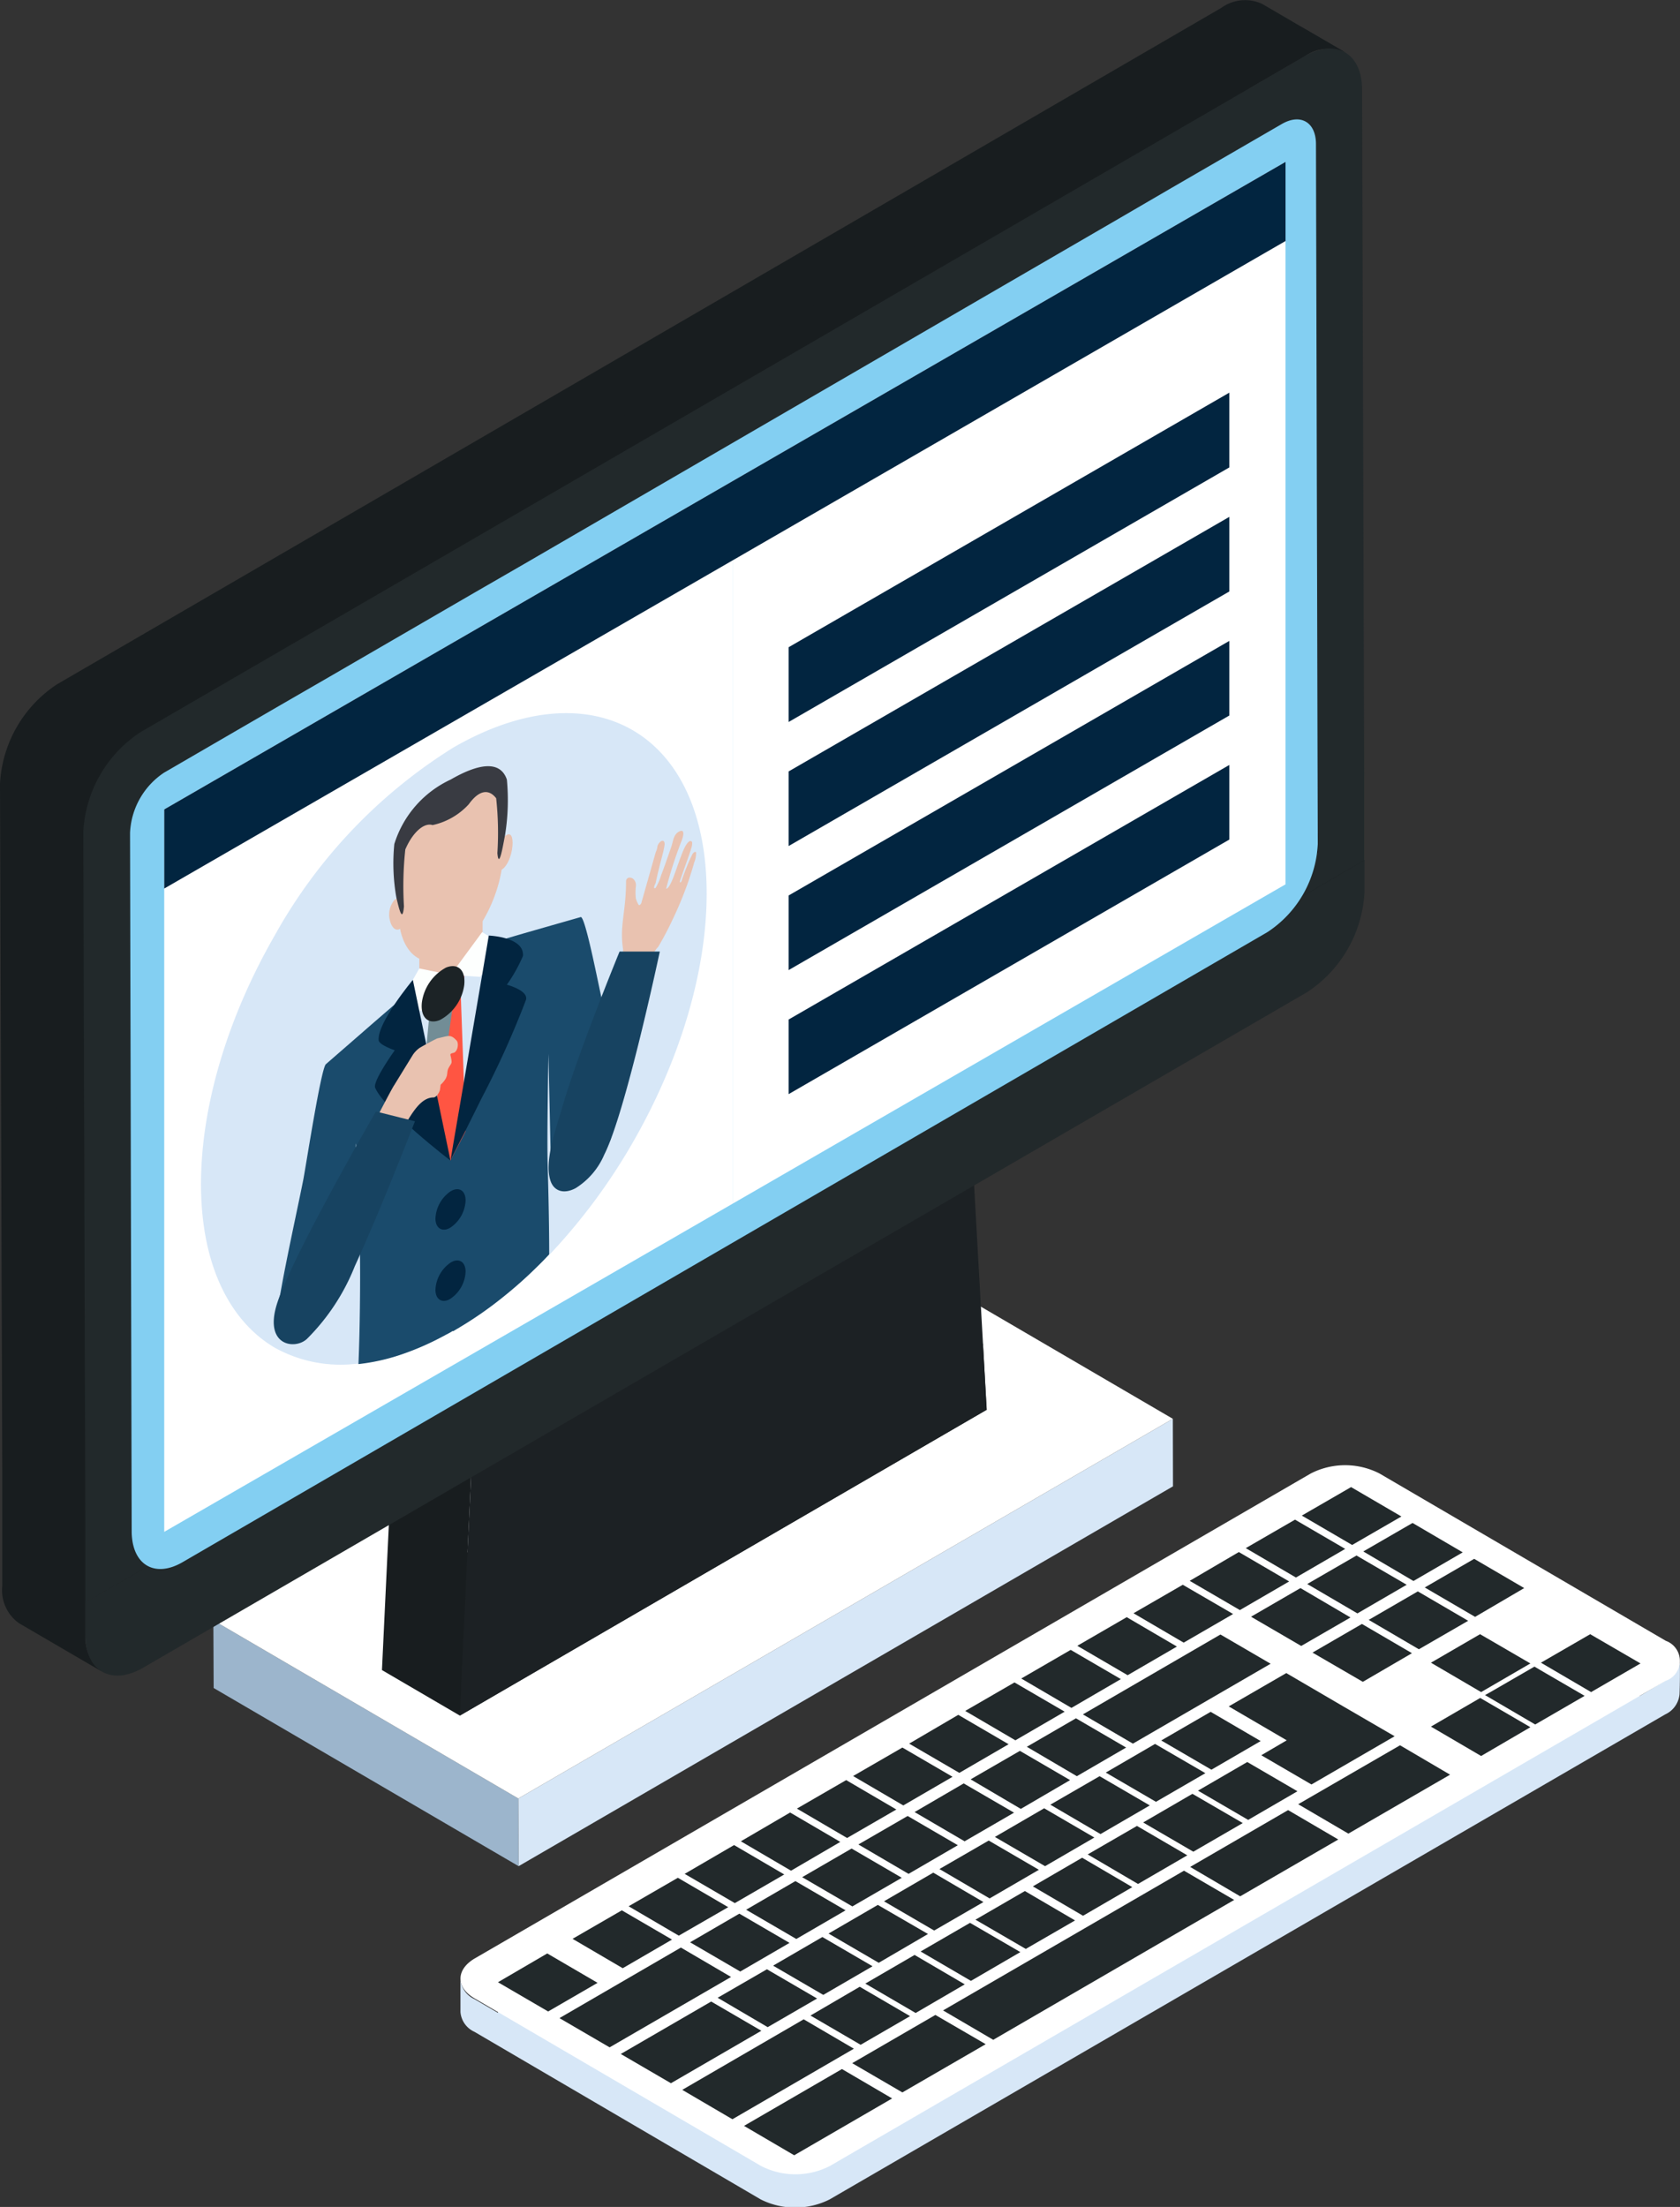 <svg xmlns="http://www.w3.org/2000/svg" viewBox="0 0 111.5 146.42"><rect x="0" y="0" width="111.5" height="146.42" fill="#333333" stroke="none"/><defs><style>.a{fill:#d7e7f7;}.b{fill:#fff;}.c{fill:#22292b;}.d{isolation:isolate;}.e{fill:#9cb5cc;}.f{fill:#181d1f;}.g{fill:#1c2124;}.h{fill:#83cff2;}.i{fill:#022540;}.j{fill:#e9c2b0;}.k{fill:#f02222;}.l{fill:#f04646;}.m{fill:#393b42;}.n{fill:#fdfffe;}.o{fill:#1a4b6c;}.p{fill:#ff5542;}.q{fill:#728d96;}.r{fill:#1c2326;}.s{fill:#174361;}</style></defs><title>screen</title><path class="a" d="M134.59,112.18a1.59,1.59,0,0,1-1,1.34l-1.66,1v-2.13l-3.33-1.94-3.27,1.89,1.87,1.1,1.41-.82,1.45.86-1.4.81-3.33-2v.12l-1.59-.93a5.45,5.45,0,0,0-.58-1.35l1.07-.61v-2.18l-3.33-1.94-.75.43V105L116.85,103l-.75.43v-.86l-3.33-2-3.27,1.89v.53l-.45-.26-3.27,1.89v.53l-.46-.26-3.27,1.9v.52l-.47-.26L98.33,109v.53l-.45-.27-3.28,1.9v.53l-.46-.26-3.27,1.9v.52l-.45-.26-3.27,1.89V116l-.46-.27-3.27,1.91v.52l-.46-.26-3.27,1.9v.52l-.45-.26L76,122v.53l-.46-.27-3.27,1.91v.52l-.45-.27-3.27,1.91v.52l-.45-.26-3.27,1.9h0V129l-.46-.26-3.26,1.89v2l-1.68-1-3.28,1.91v2l-1.56-.91a1.6,1.6,0,0,1-.93-1.31v2.17a1.58,1.58,0,0,0,.93,1.31l19,11.12a5.1,5.1,0,0,0,4.57,0l55.46-32.18a1.64,1.64,0,0,0,.95-1.34C134.6,113.63,134.6,112.91,134.59,112.18Z" transform="translate(-23.1 -2)"/><path class="b" d="M133.66,110.86l-19-11.1a5,5,0,0,0-4.57,0L54.61,131.93c-1.26.74-1.27,1.93,0,2.66l19,11.11a5,5,0,0,0,4.57,0l55.46-32.18A1.41,1.41,0,0,0,133.66,110.86Z" transform="translate(-23.1 -2)"/><polygon class="c" points="89.67 98.66 93.01 100.61 89.74 102.5 86.4 100.55 89.67 98.66"/><polygon class="c" points="85.95 100.82 89.28 102.76 86.01 104.66 82.68 102.71 85.95 100.82"/><polygon class="c" points="82.22 102.97 85.56 104.92 82.29 106.82 78.96 104.88 82.22 102.97"/><polygon class="c" points="90.03 103.2 93.36 105.14 90.09 107.04 86.76 105.09 90.03 103.2"/><polygon class="c" points="97.84 103.42 101.16 105.36 97.9 107.27 94.56 105.32 97.84 103.42"/><polygon class="c" points="78.5 105.14 81.84 107.08 78.56 108.98 75.23 107.03 78.5 105.14"/><polygon class="c" points="94.1 105.58 97.44 107.53 94.17 109.42 90.84 107.47 94.1 105.58"/><polygon class="c" points="74.78 107.29 78.11 109.24 74.84 111.14 71.5 109.19 74.78 107.29"/><polygon class="c" points="90.39 107.74 93.71 109.68 90.45 111.58 87.11 109.64 90.39 107.74"/><polygon class="c" points="71.06 109.46 74.39 111.4 71.11 113.31 67.78 111.36 71.06 109.46"/><polygon class="c" points="81 108.44 84.33 110.38 75.19 115.68 71.87 113.74 81 108.44"/><polygon class="c" points="63.6 113.77 66.94 115.72 63.67 117.62 60.34 115.68 63.6 113.77"/><polygon class="c" points="71.41 114 74.74 115.94 71.47 117.84 68.15 115.89 71.41 114"/><polygon class="c" points="85.37 111 89.22 113.25 91.44 114.54 92.56 115.19 87.04 118.39 83.71 116.45 85.4 115.46 81.55 113.21 85.37 111"/><polygon class="c" points="59.89 115.94 63.22 117.88 59.95 119.78 56.62 117.83 59.89 115.94"/><polygon class="c" points="67.69 116.16 71.02 118.1 67.75 120.01 64.42 118.05 67.69 116.16"/><polygon class="c" points="72.98 117.84 76.31 119.78 73.04 121.68 69.71 119.73 72.98 117.84"/><polygon class="c" points="56.16 118.1 59.49 120.05 56.22 121.94 52.89 119.99 56.16 118.1"/><polygon class="c" points="63.96 118.32 67.3 120.26 64.02 122.16 60.7 120.22 63.96 118.32"/><polygon class="c" points="69.3 119.97 72.63 121.91 69.36 123.81 66.03 121.87 69.3 119.97"/><polygon class="c" points="52.44 120.25 55.77 122.2 52.5 124.11 49.17 122.16 52.44 120.25"/><polygon class="c" points="60.24 120.48 63.57 122.42 60.3 124.32 56.97 122.37 60.24 120.48"/><polygon class="c" points="85.49 120.09 88.82 122.04 82.31 125.81 78.99 123.86 85.49 120.09"/><polygon class="c" points="65.62 122.11 68.95 124.05 65.68 125.95 62.35 124 65.62 122.11"/><polygon class="c" points="48.72 122.41 52.05 124.36 48.77 126.26 45.44 124.32 48.72 122.41"/><polygon class="c" points="56.52 122.64 59.85 124.58 56.57 126.48 53.24 124.54 56.52 122.64"/><polygon class="c" points="61.94 124.24 65.27 126.19 62 128.08 58.67 126.14 61.94 124.24"/><polygon class="c" points="44.99 124.58 48.33 126.53 45.05 128.42 41.72 126.47 44.99 124.58"/><polygon class="c" points="52.79 124.8 56.12 126.74 52.85 128.64 49.52 126.7 52.79 124.8"/><polygon class="c" points="58.26 126.38 61.59 128.31 58.32 130.22 54.99 128.28 58.26 126.38"/><polygon class="c" points="41.27 126.74 44.6 128.68 41.33 130.58 38 128.63 41.27 126.74"/><polygon class="c" points="49.07 126.96 52.4 128.9 49.13 130.8 45.8 128.86 49.07 126.96"/><polygon class="c" points="54.58 128.51 57.91 130.45 54.64 132.35 51.31 130.41 54.58 128.51"/><polygon class="c" points="36.32 129.6 39.66 131.55 36.38 133.45 33.05 131.51 36.32 129.6"/><polygon class="c" points="50.9 130.65 54.23 132.59 50.95 134.49 47.63 132.54 50.9 130.65"/><polygon class="c" points="78.58 124.11 81.91 126.05 65.92 135.33 62.59 133.38 78.58 124.11"/><polygon class="c" points="45.19 129.21 48.52 131.16 40.46 135.83 37.13 133.89 45.19 129.21"/><polygon class="c" points="47.2 132.79 50.53 134.73 44.53 138.21 41.2 136.27 47.2 132.79"/><polygon class="c" points="62.08 133.68 65.42 135.62 59.89 138.82 56.56 136.88 62.08 133.68"/><polygon class="c" points="55.88 137.27 59.21 139.22 52.71 142.99 49.38 141.04 55.88 137.27"/><polygon class="c" points="93.75 101.04 97.08 102.99 93.81 104.89 90.48 102.93 93.75 101.04"/><polygon class="c" points="86.31 105.36 89.63 107.31 86.36 109.2 83.03 107.26 86.31 105.36"/><polygon class="c" points="105.54 108.42 108.88 110.36 105.6 112.26 102.27 110.31 105.54 108.42"/><polygon class="c" points="101.84 110.57 102.28 110.83 105.17 112.51 101.89 114.41 98.56 112.46 98.9 112.27 101.84 110.57"/><polygon class="c" points="98.23 108.42 98.68 108.68 101.57 110.36 98.3 112.26 94.97 110.31 95.3 110.12 98.23 108.42"/><polygon class="c" points="67.33 111.62 70.66 113.56 67.39 115.46 64.06 113.51 67.33 111.62"/><polygon class="c" points="98.24 112.65 101.57 114.59 98.3 116.5 94.97 114.55 98.24 112.65"/><polygon class="c" points="80.35 113.57 83.67 115.51 80.4 117.41 77.07 115.47 80.35 113.57"/><polygon class="c" points="76.66 115.7 80 117.64 76.72 119.54 73.39 117.6 76.66 115.7"/><polygon class="c" points="92.92 115.79 96.24 117.74 89.49 121.65 86.16 119.7 92.92 115.79"/><polygon class="c" points="57.06 131.81 60.4 133.76 57.12 135.66 53.79 133.72 57.06 131.81 57.06 131.81"/><polygon class="c" points="57.43 131.6 60.7 129.7 64.03 131.65 60.77 133.55 57.43 131.6 57.43 131.6"/><polygon class="c" points="61.1 129.47 64.38 127.57 67.72 129.51 64.44 131.42 61.1 129.47 61.1 129.47"/><polygon class="c" points="64.74 127.36 68.02 125.46 71.35 127.41 68.08 129.3 64.74 127.36 64.74 127.36"/><polygon class="c" points="68.55 125.15 71.82 123.25 75.15 125.2 71.88 127.1 68.55 125.15 68.55 125.15"/><polygon class="c" points="72.19 123.03 75.46 121.14 78.8 123.09 75.53 124.99 72.19 123.03 72.19 123.03"/><polygon class="c" points="75.87 120.91 79.14 119.01 82.48 120.95 79.2 122.85 75.87 120.91 75.87 120.91"/><polygon class="c" points="79.51 118.8 82.78 116.9 86.11 118.84 82.84 120.74 79.51 118.8 79.51 118.8"/><polygon class="c" points="45.28 138.65 53.34 133.97 56.67 135.92 48.61 140.6 45.28 138.65 45.28 138.65"/><g class="d"><polygon class="e" points="14.16 107.5 14.18 111.99 34.42 123.81 34.4 119.32 14.16 107.5"/><polygon class="a" points="34.4 119.32 34.42 123.81 77.85 98.61 77.84 94.13 34.4 119.32"/><polygon class="b" points="14.16 107.5 34.4 119.32 77.84 94.13 57.6 82.31 14.16 107.5"/></g><polygon class="f" points="59.36 73.46 64.54 76.48 31.37 95.72 31.03 102.99 60.07 86.14 65.24 89.16 65.49 93.53 30.52 113.82 25.35 110.8 25.57 106.15 26.21 92.7 59.36 73.46"/><polygon class="g" points="65.24 89.16 65.24 89.16 64.53 76.48 31.37 95.72 30.73 109.17 30.52 113.82 65.48 93.53 65.24 89.16"/><path class="f" d="M48,97.27,28.76,108.33v2.12a2.67,2.67,0,0,0,1.12,2.46l-5.52-3.22a2.68,2.68,0,0,1-1.11-2.46v-4.84l0-2.85L23.1,54a8.42,8.42,0,0,1,3.8-6.61L104.16,2.52a2.69,2.69,0,0,1,2.71-.26l5.52,3.22a2.67,2.67,0,0,0-2.71.26L106,7.87l3.77,2.21a1.61,1.61,0,0,1,.67,1.47l.14,45.74,3.08,1.79L83.4,76.75Z" transform="translate(-23.1 -2)"/><path class="f" d="M110.58,57.29l-.14-45.74a1.61,1.61,0,0,0-.67-1.47L106,7.87l3.68-2.13a2.67,2.67,0,0,1,2.71-.26l-2.7-1.57a3.14,3.14,0,0,0-1.83.49L30.59,49.22a8.44,8.44,0,0,0-3.8,6.62l.14,45.58v7.69a2.7,2.7,0,0,0,1.12,2.46c.39.22.78.46,1.18.68h0a3.21,3.21,0,0,1-.48-1.81v-2.12L48,97.27,83.4,76.75l30.26-17.67Z" transform="translate(-23.1 -2)"/><path class="c" d="M109.67,5.74c2.11-1.21,3.82-.22,3.83,2.2l.14,45.57v5.57L28.76,108.33v-5.56l-.13-45.59a8.42,8.42,0,0,1,3.8-6.61Zm-77.85,98.5,78.76-45.69-.15-47c0-1.45-1-2-2.28-1.31L34,53.27a5,5,0,0,0-2.27,4l.14,47Z" transform="translate(-23.1 -2)"/><path class="c" d="M28.76,108.33v2.12c0,2.42,1.73,3.41,3.83,2.2l77.27-44.83a8.47,8.47,0,0,0,3.8-6.61V59.08Z" transform="translate(-23.1 -2)"/><path class="h" d="M110.56,58a7.41,7.41,0,0,1-3.34,5.84l-72,41.8c-1.84,1.07-3.35.19-3.38-2l-.11-46.38a5.06,5.06,0,0,1,2.26-4l4.84-2.81,2.88-1.67L45,46.88l9.57-5.55,3.31-1.91L88.4,21.7l8.91-5.17,3.52-2.05,7.32-4.24c1.26-.74,2.29-.14,2.29,1.32Z" transform="translate(-23.1 -2)"/><polygon class="b" points="10.9 53.7 10.9 101.63 48.62 79.86 48.62 31.92 10.9 53.7"/><polygon class="b" points="85.32 10.74 48.62 31.92 48.62 79.86 85.32 58.67 85.32 10.74"/><polygon class="i" points="85.32 10.74 48.62 31.92 10.9 53.7 10.9 58.95 48.62 37.18 85.32 15.99 85.32 10.74"/><polygon class="i" points="81.59 31.01 52.34 47.9 52.34 42.94 81.59 26.05 81.59 31.01"/><polygon class="i" points="81.59 39.24 52.34 56.13 52.34 51.18 81.59 34.29 81.59 39.24"/><polygon class="i" points="81.59 47.47 52.34 64.36 52.34 59.41 81.59 42.52 81.59 47.47"/><polygon class="i" points="81.59 55.7 52.34 72.59 52.34 67.64 81.59 50.75 81.59 55.7"/><path class="a" d="M70,61.28c0,5.35-1.88,11.27-4.91,16.53a39.35,39.35,0,0,1-5.48,7.39l-.05,0c-.26.28-.53.56-.8.82a28.7,28.7,0,0,1-2.36,2.09,25.07,25.07,0,0,1-3,2.06l-.2.12s0,0-.06,0l-.11.07-.45.24a18.22,18.22,0,0,1-2.68,1.19,13.4,13.4,0,0,1-3,.69l-.16,0a9,9,0,0,1-5.39-1.06c-3-1.76-4.91-5.51-4.91-10.86s1.88-11.27,4.91-16.53A34.36,34.36,0,0,1,53.18,51.6C62.44,46.26,70,50.59,70,61.28Z" transform="translate(-23.1 -2)"/><polygon class="j" points="32.03 64.92 27.83 67.35 27.83 63.08 32.03 60.65 32.03 64.92"/><path class="a" d="M55.13,65.44v9.37L54,77c-.09.2-.19.38-.28.55l-2.8,1.61V67.87Z" transform="translate(-23.1 -2)"/><path class="k" d="M53.83,66.64l-.82,0v1.68a.92.92,0,0,0,.14-.14l.51-.81.17-.26C53.93,67,53.93,66.68,53.83,66.64Z" transform="translate(-23.1 -2)"/><path class="l" d="M52.19,67.58c-.1.16-.1.48,0,.52l.17.07.51.2a.17.17,0,0,0,.14,0V66.68Z" transform="translate(-23.1 -2)"/><path class="j" d="M56.51,58.37c0,2.73-1.56,5.85-3.49,7s-3.48-.2-3.48-2.93.2-5.92,3.48-7.82C56.51,52.57,56.51,55.64,56.51,58.37Z" transform="translate(-23.1 -2)"/><path class="j" d="M50,62.22a1.5,1.5,0,0,1-.3,1.36c-.28.25-.6,0-.72-.51a1.5,1.5,0,0,1,.3-1.36C49.55,61.46,49.88,61.7,50,62.22Z" transform="translate(-23.1 -2)"/><path class="j" d="M56.06,58.71c-.12.66,0,1.12.3,1s.61-.69.72-1.34,0-1.12-.3-1S56.18,58.06,56.06,58.71Z" transform="translate(-23.1 -2)"/><path class="m" d="M56.74,53.72c-.46-1.35-2-1-3.73,0A7,7,0,0,0,49.27,58a13.08,13.08,0,0,0,.14,3.57c.09.32.39,1.88.5.56A22.58,22.58,0,0,1,50,58.36c.46-1.09,1.22-1.81,1.81-1.62a4.57,4.57,0,0,0,2.4-1.38c.72-1,1.36-1,1.82-.4a21.13,21.13,0,0,1,.08,3.64c.11,1.2.41-.72.5-1.14A14.52,14.52,0,0,0,56.74,53.72Z" transform="translate(-23.1 -2)"/><polygon class="n" points="27.98 67.04 26.09 67.32 27.83 64.25 29.92 64.68 27.98 67.04"/><polygon class="n" points="31.85 64.81 33.73 62.91 32 61.84 29.91 64.68 31.85 64.81"/><path class="o" d="M63.14,68.73c-.25-1-1.16-5.85-1.49-5.89l-2.38.68h0c-.87.25-2.07.59-3.08.9L53,78.77l-2.81-10.9c-1,.86-2.22,1.91-3.1,2.68h0l-2.37,2.06c-.33.41-1.25,6.34-1.48,7.6-.46,2.36-2,9.16-1.75,9.74.12.29,4.92-7.27,5.07-8.54l.17-3.55.18,1.32S47,84.7,47,86.5c0,.48,0,3.45-.11,6a13.4,13.4,0,0,0,3-.69,18.22,18.22,0,0,0,2.68-1.19l.45-.24.11-.07s0,0,.06,0l.2-.12a25.07,25.07,0,0,0,3-2.06,28.7,28.7,0,0,0,2.36-2.09c.27-.26.54-.54.8-.82,0-2.53-.09-5.45-.1-5.91-.06-1.74.05-7.39.05-7.39v0l.18,8.22c.16,1.1,2.61.38,3.93-2.51C64,76.74,63.58,70.57,63.14,68.73Z" transform="translate(-23.1 -2)"/><path class="p" d="M53.89,73.81l-.23-6.4-.51.81a.92.92,0,0,1-.14.14h0a.17.17,0,0,1-.14,0l-.51-.2L52,77.69,53,79h0c0-.06.31-.59.71-1.38.09-.17.19-.35.28-.55Z" transform="translate(-23.1 -2)"/><path class="i" d="M48,74.17c-.19-.42,1.3-2.49,1.3-2.49s-1.05-.35-1.07-.67c-.1-1.16,2.27-4,2.27-4L53,79S48.65,75.67,48,74.17Z" transform="translate(-23.1 -2)"/><path class="i" d="M58,68.36a60.35,60.35,0,0,1-2.91,6.45L54,77c-.09.2-.19.38-.28.55-.4.79-.67,1.32-.71,1.38h0l.18-1.08.7-4.08,1.24-7.27.41-2.43s2.37.08,2.27,1.35a10.31,10.31,0,0,1-1.07,1.91S58.23,67.72,58,68.36Z" transform="translate(-23.1 -2)"/><polygon class="q" points="29.34 71.77 28.03 72.31 28.64 65.81 30.28 65.14 29.34 71.77"/><path class="r" d="M53.91,67.36c.11-1-.42-1.48-1.2-1.17A3.1,3.1,0,0,0,51.1,68.5c-.11,1,.42,1.49,1.2,1.17A3.1,3.1,0,0,0,53.91,67.36Z" transform="translate(-23.1 -2)"/><path class="j" d="M49.26,74l1.23-2a1.77,1.77,0,0,1,.46-.48c.39-.23,1.09-.6,1.18-.63.74-.16.86-.3,1.27.14.17.18.08.75-.2.82s-.21.07-.15.4,0,.28-.17.59,0,.48-.3.87-.2.08-.27.51c0,.21-.25.59-.44.59-.71,0-1.23.74-1.68,1.47a14.88,14.88,0,0,1-1.29,2.24l-1.5-1S49.1,74.21,49.26,74Z" transform="translate(-23.1 -2)"/><path class="s" d="M50.64,76.39l-2.59-.65s-5.59,9.64-6.57,12.77c-.88,2.8,1.22,3.06,2,2.31A14.17,14.17,0,0,0,46.65,86C48.46,82.05,50.64,76.39,50.64,76.39Z" transform="translate(-23.1 -2)"/><path class="j" d="M66.73,58.16s0,.15-.11.38l-.89,3.14a2,2,0,0,0-.06.22c-.06.12-.12.16-.16.15s-.19-.33-.21-.45a3.52,3.52,0,0,1,0-.78.56.56,0,0,0-.1-.43.38.38,0,0,0-.38-.16.25.25,0,0,0-.17.23c0,2.08-.44,2.93-.2,4.5a2.74,2.74,0,0,1-.11.93l.4-.08c.55-.11,1.09-.2,1.64-.29a.76.76,0,0,0,0-.11,2.49,2.49,0,0,1,.41-.6,21.09,21.09,0,0,0,1-1.91,23.71,23.71,0,0,0,1-2.44c.13-.4.27-.82.38-1.23a1.68,1.68,0,0,0,.13-.66c0-.08-.15-.08-.26.13-.28.57-.44,1-.67,1.63,0,.06-.11.32-.15.17a.89.89,0,0,1,.06-.2c.14-.44.69-1.9.74-2.18s0-.31-.1-.32-.24.17-.35.37a5,5,0,0,0-.26.61c-.27.65-.69,2.19-1,2.18a28.1,28.1,0,0,1,1-3.11c.15-.35.27-.88-.12-.69s-.4.61-.53,1c0,0-.49,1.43-.68,1.9a3.42,3.42,0,0,1-.37.85c-.18.1-.07-.2,0-.31.15-.7.29-1.25.4-1.66s.16-.65.19-.83,0-.37-.19-.32A.58.58,0,0,0,66.73,58.16Z" transform="translate(-23.1 -2)"/><path class="s" d="M64.22,65.13l2.67,0s-2.25,10.64-3.68,13.46a4.87,4.87,0,0,1-1.91,2.24c-.77.41-1.41.2-1.65-.45-.45-1.27.29-3.3.79-5C61.48,71.8,64.22,65.13,64.22,65.13Z" transform="translate(-23.1 -2)"/><path class="i" d="M54,81.64c0-.67-.46-.93-1-.6a2.31,2.31,0,0,0-1,1.8c0,.66.47.93,1,.6A2.28,2.28,0,0,0,54,81.64Z" transform="translate(-23.1 -2)"/><path class="i" d="M54,86.37c0-.67-.46-.94-1-.6a2.31,2.31,0,0,0-1,1.8c0,.66.47.93,1,.59A2.27,2.27,0,0,0,54,86.37Z" transform="translate(-23.1 -2)"/></svg>